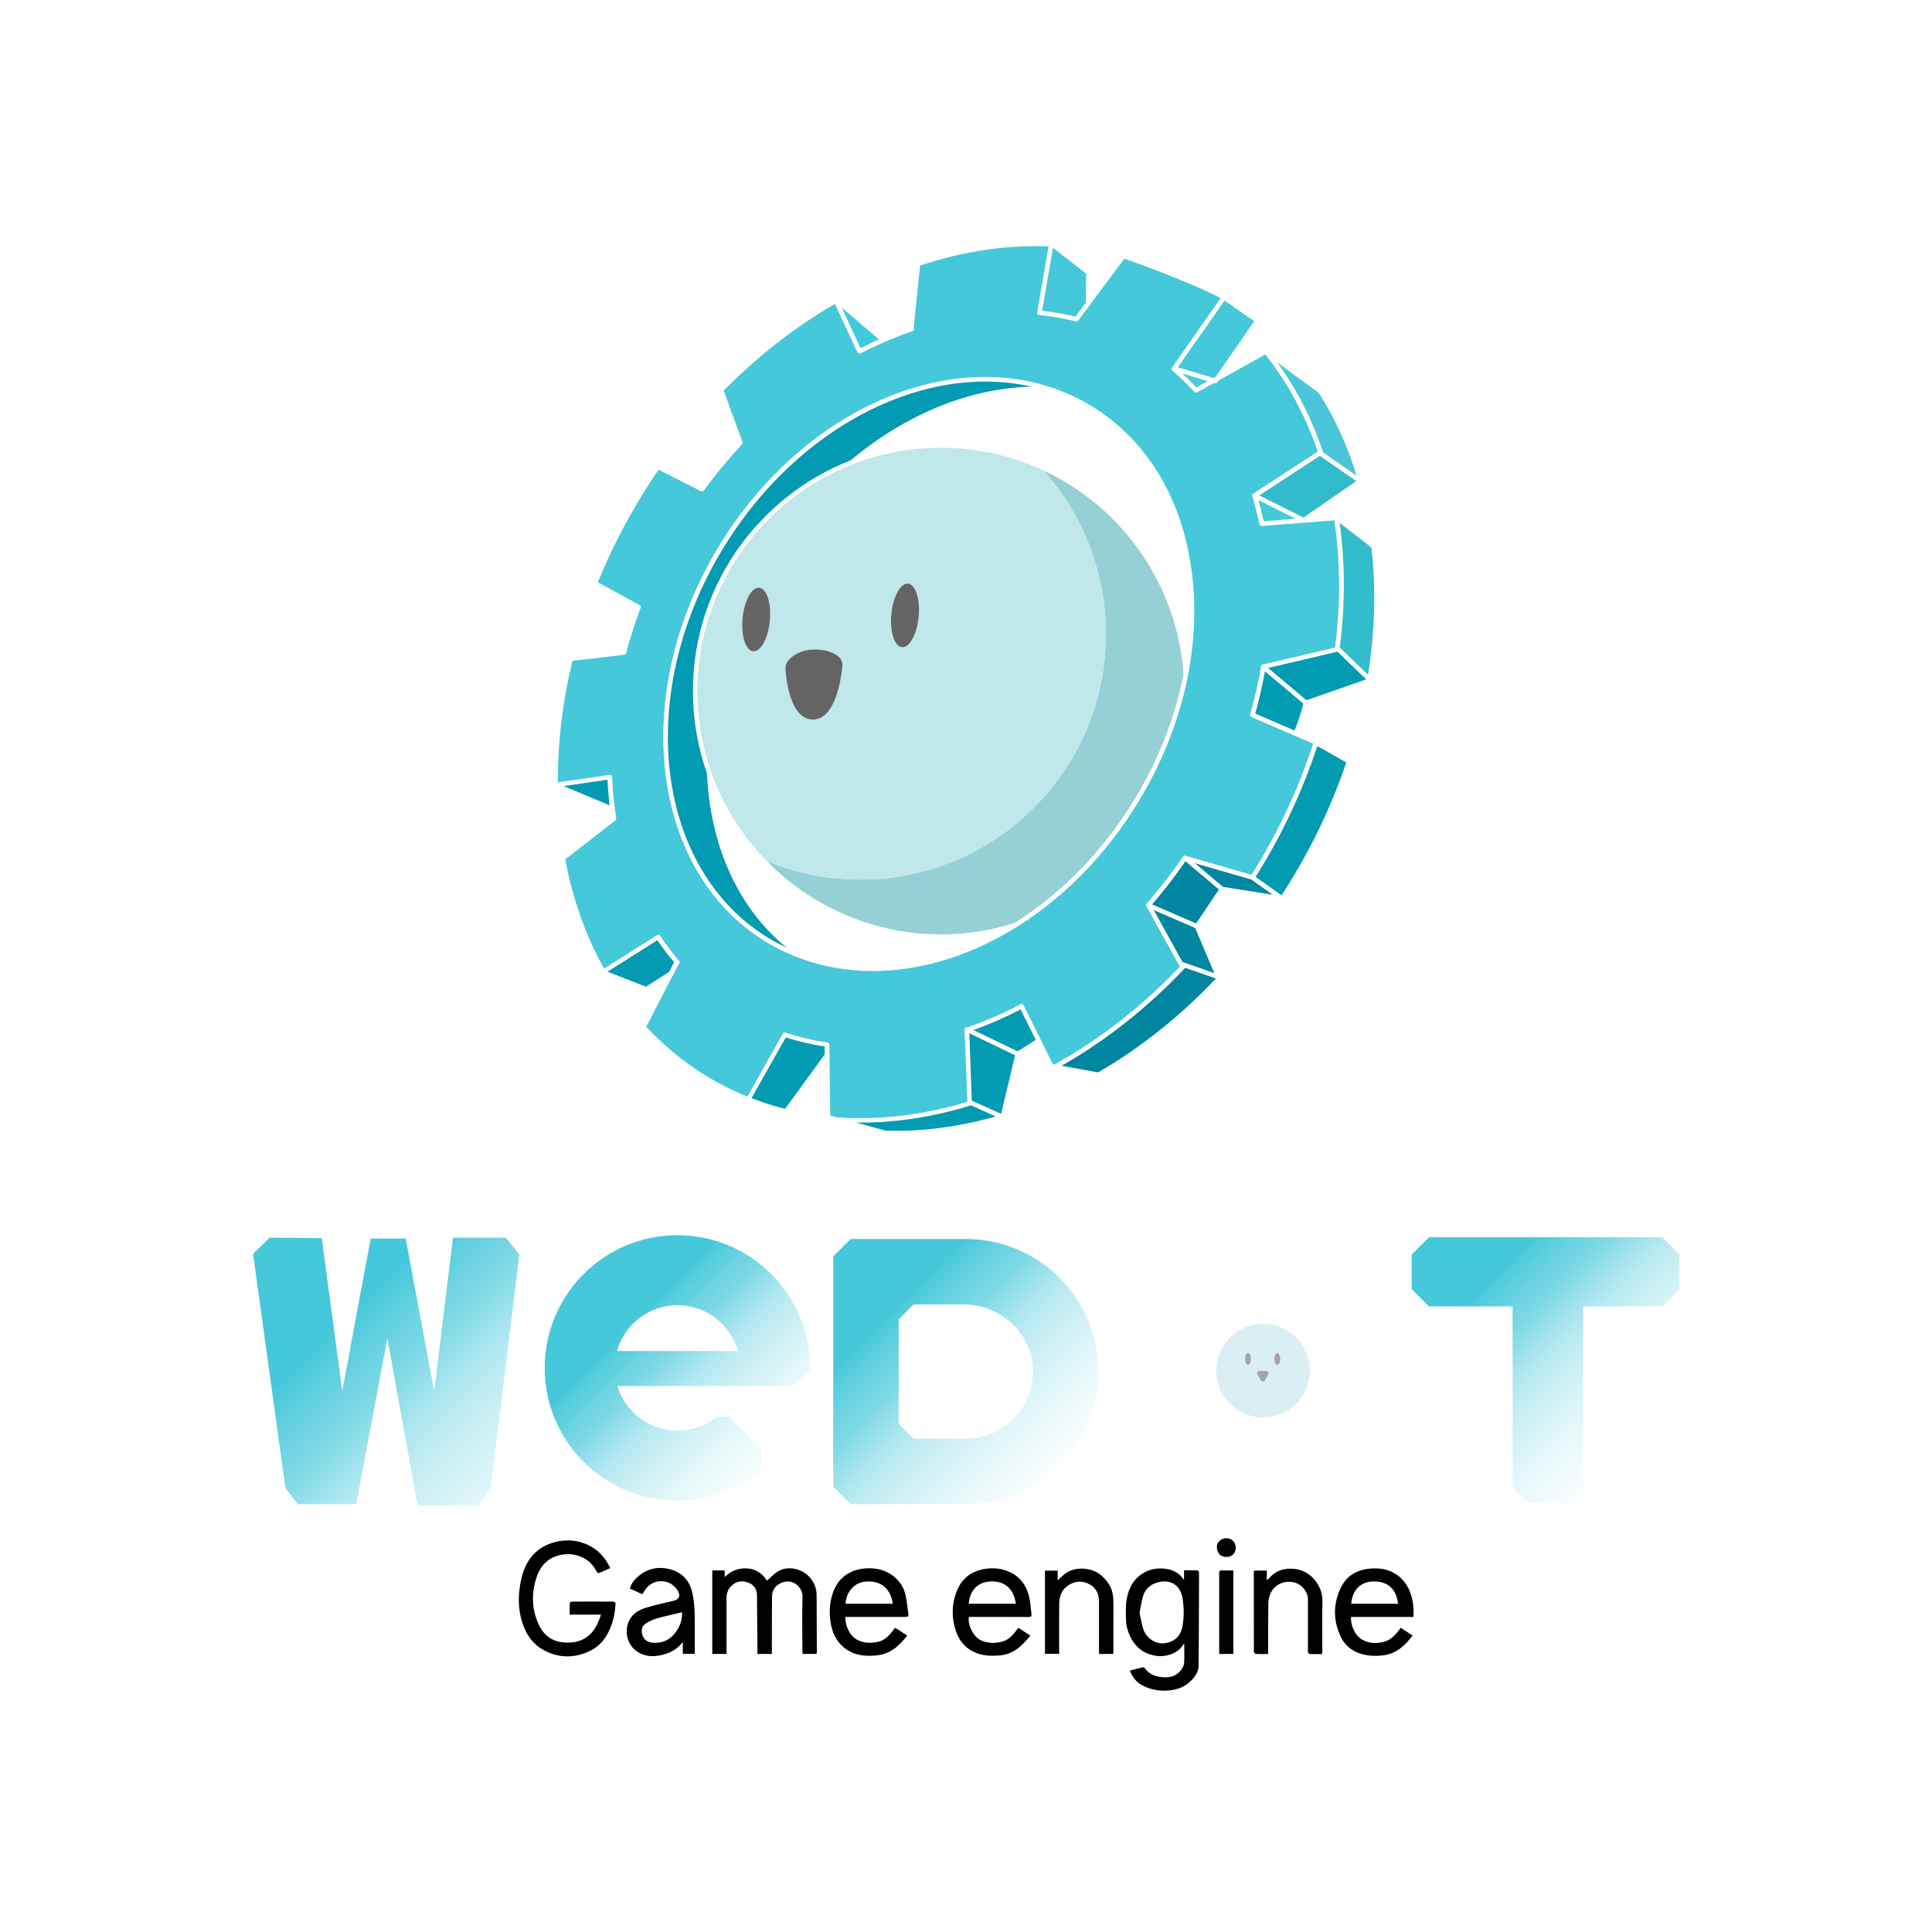 <svg xmlns="http://www.w3.org/2000/svg" xmlns:xlink="http://www.w3.org/1999/xlink" xml:space="preserve" width="256" height="256"><defs><linearGradient id="d" x1="246.12" x2="308.23" y1="170.51" y2="232.62" gradientUnits="userSpaceOnUse"><stop offset=".25" stop-color="#45C8DA"/><stop offset=".45" stop-color="#73d5e3" stop-opacity=".9"/><stop offset=".6" stop-color="#a2e3ec" stop-opacity=".75"/><stop offset=".798" stop-color="#d0f1f5" stop-opacity=".65"/><stop offset="1" stop-color="#f3fbfc" stop-opacity=".5"/></linearGradient><linearGradient id="a" x1="499.94" x2="543.73" y1="165.77" y2="209.57" gradientUnits="userSpaceOnUse"><stop offset=".25" stop-color="#45C8DA"/><stop offset=".45" stop-color="#73d5e3" stop-opacity=".9"/><stop offset=".6" stop-color="#a2e3ec" stop-opacity=".75"/><stop offset=".8" stop-color="#d0f1f5" stop-opacity=".65"/><stop offset="1" stop-color="#f3fbfc" stop-opacity=".5"/></linearGradient><linearGradient id="b" x1="365.96" x2="413.09" y1="174.9" y2="222.02" gradientUnits="userSpaceOnUse"><stop offset=".25" stop-color="#45C8DA"/><stop offset=".45" stop-color="#73d5e3" stop-opacity=".9"/><stop offset=".6" stop-color="#a2e3ec" stop-opacity=".75"/><stop offset=".8" stop-color="#d0f1f5" stop-opacity=".65"/><stop offset="1" stop-color="#f3fbfc" stop-opacity=".5"/></linearGradient><linearGradient id="c" x1="313.3" x2="353.85" y1="177.35" y2="217.9" gradientUnits="userSpaceOnUse"><stop offset=".25" stop-color="#45C8DA"/><stop offset=".45" stop-color="#73d5e3" stop-opacity=".9"/><stop offset=".6" stop-color="#a2e3ec" stop-opacity=".75"/><stop offset=".8" stop-color="#d0f1f5" stop-opacity=".65"/><stop offset="1" stop-color="#f3fbfc" stop-opacity=".5"/></linearGradient></defs><path fill="none" d="M160.94 136.17c-2.67-1.61-5.51-2.92-8.44-3.89-13.67-.84-27.88 4.27-40.2 13.81 5.24-1.71 10.82-2.65 16.63-2.65 7.51 0 14.78 1.52 21.6 4.52 17.23 7.59 29.06 23.54 31.57 41.84.86-6.01.97-12 .27-17.83-1.91-15.87-9.52-28.59-21.43-35.8zM141.51 249.28c-4.04.97-8.25 1.5-12.59 1.5-14.8 0-29.09-6.2-39.2-17.01-4.36-4.66-7.8-9.99-10.23-15.74v.03c1.5 15.81 8.54 28.65 19.82 36.14 13.39 4.75 28.48 2.61 42.2-4.92z" class="st26" transform="translate(45.755 -29.057)scale(.612)"/><path fill="#039bb3" d="m91.693 250.61c0.62 0.37 1.24 0.73 1.88 1.07 0.21 0.11 0.42 0.21 0.64 0.32 0.43 0.22 0.85 0.44 1.29 0.64 0.02 0.01 0.05 0.02 0.07 0.03-9.66-7.85-15.67-19.95-17.05-34.51-0.1-1.07-0.17-2.15-0.22-3.23-1.99-5.66-3.04-11.67-3.04-17.81 0-22.72 14.19-42.17 34.17-49.99 11.85-9.9 25.67-15.66 39.19-15.92-0.11-0.02-0.22-0.05-0.32-0.07-0.6-0.13-1.2-0.25-1.8-0.36-0.19-0.03-0.38-0.07-0.57-0.1-0.74-0.12-1.48-0.23-2.22-0.31-0.11-0.01-0.23-0.02-0.34-0.03-0.65-0.07-1.3-0.12-1.96-0.16-0.2-0.01-0.41-0.02-0.61-0.03-0.76-0.04-1.52-0.06-2.28-0.06-20.88 0-43.17 13.7-56.84 36.29-19.11 31.54-14.62 69.33 10.01 84.23z" class="st27" transform="translate(45.755 -29.057)scale(.612)"/><path fill="#95d0d4" d="m170.96 220.41c5.18-8.56 8.73-17.72 10.52-26.92-1.31-19.05-12.89-36.01-30.32-44.14 8.4 9.4 13.51 21.79 13.51 35.39 0 29.37-23.81 53.18-53.18 53.18-7.17 0-13.99-1.43-20.23-4 9.87 10.1 23.53 15.87 37.67 15.87 5.56 0 10.93-0.87 15.96-2.48 10.01-6.25 19.12-15.41 26.07-26.9z" transform="translate(45.755 -29.057)scale(.612)"/><path fill="#c0e7ea" d="m164.67 184.74c0-13.6-5.11-25.99-13.51-35.39-0.34-0.16-0.69-0.33-1.04-0.48-6.7-2.94-13.83-4.44-21.2-4.44-29.05 0-52.68 23.63-52.68 52.68 0 13.42 5.04 26.2 14.21 35.98 0.26 0.28 0.54 0.54 0.81 0.82 6.24 2.57 13.06 4 20.23 4 29.37 0.01 53.18-23.8 53.18-53.17zm-46.46-4.29c0.36-3.8 1.97-6.76 3.61-6.61 1.63 0.15 2.67 3.36 2.31 7.16s-1.97 6.76-3.61 6.61c-1.63-0.15-2.66-3.36-2.31-7.16zm-26.29 1.44c-0.36 3.8-1.97 6.76-3.61 6.61-1.63-0.15-2.67-3.36-2.31-7.16s1.97-6.76 3.61-6.61c1.63 0.15 2.67 3.35 2.31 7.16zm9.38 21.37c-4.84 0.04-5.82-8.21-6.01-10.92-0.05-0.65 0.15-1.29 0.57-1.8 0.78-0.95 2.39-2.29 5.38-2.44 2.63-0.13 4.35 0.64 5.35 1.35 0.75 0.52 1.13 1.43 1.03 2.33-0.34 3.23-1.67 11.44-6.32 11.48z" transform="translate(45.755 -29.057)scale(.612)"/><path fill="#666364" d="M89.613 174.72c-1.63-.15-3.25 2.81-3.61 6.61s.68 7.01 2.31 7.16 3.25-2.81 3.61-6.61-.68-7-2.31-7.16zM120.53 187.61c1.63.15 3.25-2.81 3.61-6.61s-.68-7.01-2.31-7.16c-1.63-.15-3.25 2.81-3.61 6.61-.36 3.8.67 7.01 2.31 7.16z" class="st5" transform="translate(45.755 -29.057)scale(.612)"/><path fill="#646464" d="m106.59 189.46c-1.01-0.7-2.73-1.47-5.35-1.35-2.99 0.14-4.61 1.49-5.38 2.44-0.41 0.51-0.61 1.14-0.57 1.8 0.19 2.7 1.16 10.96 6.01 10.92 4.65-0.04 5.98-8.25 6.33-11.47 0.09-0.92-0.29-1.82-1.04-2.34z" transform="translate(45.755 -29.057)scale(.612)"/><path fill="#45c8da" d="m153.21 101.13-2.35 13.64c2.44 0.27 4.86 0.69 7.22 1.26l2.27-3.04c-0.01-0.05-0.02-0.1-0.02-0.15l0.1-6.1z" class="st29" transform="translate(45.755 -29.057)scale(.612)"/><path fill="#039bb3" d="m56.773 216.29-9.5 1.38 9.95 4.18c-.06-.51-.11-1.04-.16-1.56-.03-.31-.07-.62-.09-.94-.09-1.02-.16-2.03-.2-3.06zM67.573 251.03l-10.81 6.84 8.32 3.24 4.97-3.16c.02-.01.03-.02.05-.03l1.09-2.11c-1.26-1.47-2.48-3.08-3.62-4.78z" class="st27" transform="translate(45.755 -29.057)scale(.612)"/><path fill="#45c8da" d="m190.37 112.55-0.85 1.22c-0.02 0.03-0.04 0.05-0.06 0.07l-9.21 13.15 7.71 2.34 0.46-0.25 8.37-12.05z" class="st29" transform="translate(45.755 -29.057)scale(.612)"/><path fill="#32bbcb" d="M225.8 151.63 217.94 146.16 204.79 154.73 211.91 158.29 214.37 159.52z" transform="translate(41.522 -29.05)scale(.612)"/><path fill="#019cb2" d="M227.96 194.56 225.55 192.25 221.72 188.56 206.72 192.09 215.02 199.08z" transform="translate(41.522 -29.05)scale(.612)"/><path fill="#0086a1" d="M190.87 234.36 196.94 239.49 207.73 241.19 203.1 237.91z" class="st32" transform="translate(41.522 -29.05)scale(.612)"/><path fill="#039bb3" d="M151.94 275.95 142.02 271.17 142.55 285.77 147.31 287.91 148.9 288.62z" class="st27" transform="translate(41.522 -29.05)scale(.612)"/><path fill="#039bb3" d="m146.2 266.03c-0.87 0.45-1.74 0.88-2.62 1.3-0.3 0.14-0.6 0.27-0.9 0.41-0.58 0.27-1.17 0.54-1.75 0.8-0.36 0.16-0.73 0.31-1.1 0.46-0.53 0.22-1.06 0.44-1.59 0.65-0.39 0.15-0.78 0.3-1.17 0.44-0.36 0.14-0.72 0.28-1.08 0.41l9.58 4.61 3.91-2.49z" class="st27" transform="translate(45.755 -29.057)scale(.612)"/><path fill="#0086a1" d="M188.17 255.75 195.07 258.16 190.92 248.39 181.95 244.5z" class="st32" transform="translate(41.522 -29.05)scale(.612)"/><path fill="#0086a1" d="m189.15 240.06-7.25-6.12c-0.46 0.67-0.93 1.33-1.41 1.99-0.1 0.13-0.19 0.27-0.28 0.4-0.6 0.82-1.21 1.63-1.83 2.43-0.12 0.16-0.25 0.32-0.38 0.48-0.5 0.63-0.99 1.26-1.5 1.88-0.22 0.27-0.44 0.52-0.66 0.79-0.39 0.46-0.77 0.93-1.16 1.38l9.53 4.13z" class="st32" transform="translate(45.755 -29.057)scale(.612)"/><path fill="#45c8da" d="m153.54 277.96c0.88-0.49 1.75-1 2.62-1.52 0.34-0.2 0.69-0.39 1.03-0.6 1.23-0.75 2.45-1.52 3.65-2.32 0.29-0.19 0.56-0.39 0.85-0.59 0.91-0.62 1.83-1.24 2.73-1.89 0.45-0.32 0.89-0.67 1.33-1 0.73-0.54 1.45-1.07 2.17-1.63 0.49-0.39 0.98-0.79 1.47-1.19 0.65-0.53 1.31-1.05 1.95-1.59 0.51-0.43 1.01-0.88 1.51-1.32 0.61-0.53 1.22-1.06 1.83-1.61 0.51-0.47 1.01-0.95 1.51-1.43 0.58-0.55 1.17-1.09 1.74-1.66 0.5-0.49 0.99-1 1.48-1.5 0.47-0.48 0.95-0.96 1.42-1.45l-0.07-0.02c-0.12-0.04-0.21-0.12-0.27-0.23l-7-12.65c-0.05-0.07-0.09-0.15-0.1-0.23-0.02-0.14 0.01-0.29 0.1-0.4 2.82-3.21 5.47-6.64 7.9-10.19 0.15-0.22 0.44-0.28 0.67-0.14l14.13 4.09c0.07-0.11 0.15-0.22 0.22-0.33l0.15-0.24c0.69-1.11 1.37-2.23 2.03-3.36 0.23-0.4 0.45-0.8 0.67-1.2 0.42-0.73 0.84-1.47 1.24-2.21 0.26-0.47 0.5-0.95 0.75-1.43 0.36-0.67 0.72-1.34 1.06-2.02 0.25-0.5 0.49-1 0.73-1.51 0.32-0.66 0.65-1.32 0.96-1.99 0.24-0.51 0.46-1.02 0.69-1.53 0.3-0.66 0.61-1.33 0.89-1.99 0.22-0.52 0.43-1.04 0.64-1.56 0.28-0.67 0.56-1.33 0.82-2 0.21-0.52 0.39-1.04 0.59-1.57 0.26-0.68 0.52-1.35 0.76-2.03 0.19-0.52 0.36-1.05 0.54-1.58 0.21-0.61 0.42-1.22 0.62-1.83l-13.3-5.76c-0.26-0.08-0.41-0.35-0.33-0.61 0.25-0.87 0.48-1.73 0.7-2.6v-0.01c0.22-0.86 0.43-1.72 0.62-2.57 0.03-0.13 0.05-0.26 0.08-0.39 0.16-0.73 0.32-1.45 0.46-2.17 0.05-0.24 0.09-0.47 0.13-0.7 0.11-0.59 0.22-1.18 0.32-1.76-0.01-0.06-0.01-0.11 0-0.17 0.04-0.19 0.17-0.35 0.36-0.39l15.69-3.7c0.09-0.7 0.17-1.4 0.24-2.1 0.05-0.44 0.11-0.88 0.15-1.31 0.08-0.82 0.14-1.64 0.2-2.46 0.03-0.37 0.07-0.74 0.09-1.11 0.07-1.09 0.12-2.18 0.15-3.26 0-0.09 0.01-0.19 0.01-0.28 0.04-1.18 0.05-2.36 0.04-3.53 0-0.27-0.01-0.54-0.02-0.82-0.01-0.89-0.03-1.78-0.06-2.67-0.02-0.42-0.05-0.83-0.07-1.24-0.04-0.73-0.07-1.47-0.13-2.2-0.04-0.48-0.09-0.95-0.13-1.43-0.06-0.66-0.12-1.32-0.19-1.98-0.06-0.51-0.13-1.02-0.2-1.53-0.07-0.54-0.14-1.08-0.22-1.62l-15.71 1.22h-0.04c-0.03 0-0.05-0.01-0.07-0.01-0.03 0-0.06-0.01-0.09-0.02-0.01 0-0.02-0.01-0.04-0.02-0.09-0.04-0.17-0.1-0.22-0.19-0.03-0.05-0.05-0.1-0.06-0.16-0.22-1.03-0.45-2.06-0.71-3.06-0.11-0.44-0.24-0.86-0.36-1.3-0.15-0.56-0.3-1.12-0.46-1.66v-0.02c-0.02-0.08-0.02-0.17 0-0.26v-0.02c0.01-0.02 0-0.04 0.01-0.05s0.01-0.03 0.02-0.04c0.03-0.06 0.08-0.1 0.12-0.14 0.02-0.02 0.03-0.04 0.05-0.06l13.97-9.1c-0.15-0.44-0.3-0.87-0.46-1.3-0.16-0.46-0.33-0.92-0.5-1.37-0.21-0.55-0.43-1.08-0.66-1.62-0.17-0.43-0.34-0.86-0.53-1.28-0.24-0.56-0.5-1.11-0.76-1.67-0.18-0.38-0.35-0.77-0.53-1.15-0.3-0.62-0.62-1.23-0.94-1.84-0.16-0.3-0.3-0.6-0.46-0.9-0.48-0.9-0.99-1.78-1.5-2.65-0.07-0.11-0.14-0.22-0.21-0.33-0.46-0.75-0.92-1.5-1.41-2.23-0.2-0.3-0.41-0.59-0.61-0.88-0.36-0.53-0.73-1.07-1.11-1.59-0.25-0.34-0.5-0.66-0.76-0.99-0.31-0.41-0.62-0.82-0.94-1.22l-10.09 5.61-0.29 0.42c-0.12 0.17-0.34 0.25-0.55 0.19l-0.17-0.05-3.58 1.98c-0.05 0.04-0.1 0.07-0.16 0.09-0.02 0.01-0.03 0.01-0.05 0.01-0.04 0.01-0.07 0.02-0.11 0.02h-0.01c-0.04 0-0.08-0.01-0.12-0.03-0.02-0.01-0.05-0.01-0.07-0.02-0.06-0.03-0.12-0.07-0.16-0.12-1.48-1.63-3.08-3.18-4.75-4.59-0.21-0.17-0.23-0.48-0.07-0.69l0.08-0.1 9.63-13.75c0.02-0.03 0.04-0.05 0.06-0.07l0.76-1.09c-4.66-2.59-17.51-7.48-20.86-8.54l-9.97 13.38c-0.12 0.16-0.33 0.23-0.52 0.18-2.58-0.64-5.25-1.1-7.93-1.37-0.14-0.01-0.26-0.08-0.35-0.19-0.08-0.11-0.12-0.25-0.09-0.38l2.46-14.3c-9.08-0.34-18.44 1.05-27.81 4.14l-1.39 13.42 0.06 0.17c0.09 0.26-0.05 0.54-0.31 0.63-2.18 0.74-4.32 1.58-6.37 2.48-1.61 0.7-3.24 1.47-4.85 2.32-0.07 0.04-0.14 0.05-0.21 0.05h-0.02c-0.01 0-0.03-0.01-0.04-0.01-0.06-0.01-0.12-0.02-0.17-0.05l-0.06-0.03c-0.07-0.04-0.13-0.1-0.17-0.17l-0.23-0.43-4.68-10.06c-8.63 4.99-16.73 11.31-24.09 18.78l4.07 11.1c0.06 0.18 0.02 0.37-0.1 0.51-2.93 3.15-5.71 6.51-8.25 10.01-0.13 0.18-0.36 0.25-0.57 0.17-0.02-0.01-0.12-0.04-0.13-0.05l-9.11-4.63c-1.12 1.64-2.16 3.22-3.16 4.83-3.91 6.27-7.28 12.85-10 19.56l9.04 4.92c0.22 0.12 0.31 0.38 0.23 0.61-1.21 3.18-2.26 6.47-3.12 9.76-0.05 0.2-0.21 0.37-0.42 0.39l-11.23 1.33c-2.14 8.81-3.2 17.65-3.14 26.3l11.18-1.62c0.14-0.02 0.28 0.02 0.39 0.11s0.17 0.22 0.18 0.36c0.09 2.35 0.28 4.66 0.58 6.86 0.09 0.7 0.19 1.38 0.3 2.07 0.03 0.18-0.04 0.36-0.19 0.47l-10.86 8.43c1.63 8.62 4.46 16.57 8.42 23.65l11.47-7.25c0.23-0.14 0.53-0.08 0.68 0.15 1.27 1.94 2.65 3.77 4.09 5.43 0.09 0.1 0.13 0.23 0.12 0.37s-0.07 0.26-0.18 0.34l-0.1 0.09-6.95 13.46c3.7 3.98 7.89 7.45 12.48 10.32 3.01 1.88 6.18 3.49 9.42 4.8l7.62-13.54c0.09-0.26 0.37-0.4 0.63-0.31 2.97 0.98 6.02 1.69 9.06 2.12 0.24 0.03 0.42 0.24 0.43 0.48l0.03 2.31v0.01l0.16 13.01 1.39 0.39c1.16 0.09 2.32 0.15 3.48 0.18 0.59 0.02 1.18 0 1.78 0 0.58 0 1.15 0.01 1.73 0 0.67-0.02 1.34-0.06 2.01-0.09 0.51-0.03 1.03-0.04 1.54-0.08 0.63-0.04 1.26-0.12 1.89-0.18 0.57-0.05 1.13-0.1 1.7-0.17 0.59-0.07 1.19-0.17 1.78-0.25 0.61-0.09 1.22-0.16 1.83-0.27 0.57-0.09 1.14-0.21 1.71-0.32 0.64-0.12 1.28-0.23 1.92-0.37 0.56-0.12 1.12-0.26 1.68-0.39 0.65-0.15 1.3-0.3 1.96-0.47 0.56-0.15 1.13-0.31 1.69-0.47 0.53-0.15 1.07-0.3 1.6-0.46l-0.6-15.56v-0.11c0-0.17 0.09-0.33 0.24-0.42 0.12-0.08 0.27-0.09 0.41-0.05 3.9-1.35 7.76-3.03 11.46-4.98 0.12-0.06 0.26-0.07 0.38-0.03 0.13 0.04 0.23 0.13 0.29 0.25l6.33 12.76zm-39.31-20.24c-5.23 0-10.37-0.84-15.29-2.59-2.68-0.94-5.29-2.18-7.76-3.67-25.1-15.19-29.74-53.59-10.37-85.61 17.01-28.09 47.22-42.61 71.86-34.55 0.02 0 0.05 0.01 0.07 0.02 3.02 0.99 5.96 2.34 8.71 4.01 12.18 7.37 19.95 20.35 21.89 36.54 1.94 16.15-2.16 33.57-11.54 49.06-13.9 22.98-36.38 36.79-57.57 36.79z" class="st29" transform="translate(45.755 -29.057)scale(.612)"/><path fill="#3fcadd" d="m107.47 114.08 4.08 8.78c1.33-0.68 2.67-1.32 3.99-1.91z" transform="translate(45.755 -29.057)scale(.612)"/><path fill="#039bb3" d="m95.363 272.09-7.42 13.15c1.61 0.62 3.22 1.17 4.8 1.64 0.85 0.25 1.68 0.48 2.47 0.68l8.58-11.77-0.02-1.72c-2.82-0.44-5.65-1.1-8.41-1.98z" class="st27" transform="translate(45.755 -29.057)scale(.612)"/><path fill="#4acada" d="m181.19 128.31c1.06 0.97 2.08 1.99 3.06 3.05l2.49-1.37z" transform="translate(45.755 -29.057)scale(.612)"/><path fill="#039bb3" d="m135.47 286.8c-8.41 2.59-16.73 3.84-24.86 3.72l6.26 1.74c0.03 0.01 0.05 0.02 0.08 0.03 7.78 0.24 15.8-0.8 23.88-3.09z" class="st27" transform="translate(45.755 -29.057)scale(.612)"/><path fill="#0086a1" d="m188.5 259.34-6.65-2.32c-8.08 8.57-17.08 15.7-26.78 21.21l7.92 1.44c9.24-5.37 17.82-12.21 25.51-20.33z" class="st32" transform="translate(45.755 -29.057)scale(.612)"/><path fill="#009cb3" d="m207.44 199.82-8.33-7c-0.54 3.01-1.24 6.08-2.1 9.15l8.47 3.67c0.74-1.4 1.68-4.79 1.96-5.82z" transform="translate(45.755 -29.057)scale(.612)"/><path fill="#33bccc" d="m222.16 166.02-6.89-5.35c1.22 8.66 1.23 17.74 0.04 27.01l6.12 5.89c1.5-9.42 1.75-18.68 0.73-27.55z" transform="translate(45.755 -29.057)scale(.612)"/><path fill="#43ccd4" d="m205.76 159.79-8.07-4.04c0.42 1.48 0.8 3.01 1.14 4.58z" transform="translate(45.755 -29.057)scale(.612)"/><path fill="#4ac6d8" d="m201.79 125.96c4.19 5.76 7.52 12.3 9.92 19.48l7.26 5.05c-1.98-6.5-4.74-12.53-8.2-17.94z" transform="translate(45.755 -29.057)scale(.612)"/><path fill="#039bb2" d="m210.45 209c-3.15 9.63-7.54 18.99-13.06 27.84l-0.15 0.24c-0.05 0.09-0.11 0.17-0.16 0.26l5.62 3.98c0.48-0.73 0.96-1.47 1.42-2.22 5.28-8.46 9.51-17.38 12.6-26.54z" transform="translate(45.755 -29.057)scale(.612)"/><g transform="translate(-114.41 60.282)scale(.612)"><path fill="url(#a)" d="m550.57 173.12v7.49l-3.74 3.74h-17.1v39.22l-3.35 3.35h-8.59l-3.35-3.35v-39.22h-18.11l-3.74-3.74v-7.49l3.74-3.74h50.5z"/><path fill="url(#SVGID_1_)" d="m460.51 169.44c-15.77 0-28.55 12.78-28.55 28.55s12.78 28.55 28.55 28.55 28.55-12.78 28.55-28.55c-0.01-15.77-12.79-28.55-28.55-28.55zm16.06 31.14h-3c-0.17 0.97-0.44 1.91-0.82 2.8l2.6 1.5c-0.55 1.23-1.24 2.38-2.05 3.42l-2.6-1.51c-0.61 0.74-1.3 1.41-2.05 1.99l1.5 2.6c-1.06 0.79-2.22 1.45-3.45 1.97l-1.5-2.61c-0.87 0.34-1.79 0.59-2.74 0.74v2.99c-0.67 0.09-1.36 0.13-2.05 0.13-0.65 0-1.3-0.04-1.93-0.11v-3c-0.96-0.14-1.88-0.38-2.75-0.71l-1.5 2.61c-1.24-0.51-2.41-1.17-3.48-1.95l1.5-2.59c-0.77-0.59-1.47-1.27-2.09-2.01l-2.6 1.5c-0.82-1.04-1.52-2.19-2.06-3.41l2.59-1.49c-0.39-0.91-0.67-1.86-0.84-2.86h-3c-0.11-0.76-0.17-1.53-0.17-2.31 0-0.56 0.03-1.12 0.08-1.67h3c0.12-1.04 0.37-2.03 0.72-2.98l-2.6-1.5c0.5-1.24 1.16-2.41 1.94-3.48l2.59 1.5c0.64-0.83 1.38-1.58 2.19-2.24l-1.5-2.6c1.05-0.8 2.2-1.48 3.43-2.02l1.5 2.6c0.96-0.39 1.98-0.67 3.05-0.82v-3c0.63-0.07 1.28-0.11 1.93-0.11 0.69 0 1.38 0.04 2.05 0.13v2.99c1.06 0.17 2.07 0.46 3.03 0.85l1.5-2.59c1.22 0.54 2.37 1.22 3.41 2.04l-1.5 2.59c0.8 0.66 1.52 1.41 2.14 2.23l2.59-1.5c0.78 1.07 1.43 2.24 1.93 3.49l-2.6 1.5c0.34 0.93 0.58 1.91 0.7 2.92h3c0.05 0.55 0.08 1.11 0.08 1.67 0 0.78-0.06 1.55-0.17 2.31z"/><circle cx="460.41" cy="198.27" r="10.14" fill="#d9eff4"/><g fill="#a6a4aa"><ellipse cx="457.15" cy="195.73" class="st22" rx=".63" ry="1.27"/><ellipse cx="463.5" cy="195.73" class="st22" rx=".63" ry="1.27"/><path d="m459.61 198.33h1.49c0.39 0 0.63 0.42 0.44 0.76l-0.72 1.27c-0.19 0.34-0.67 0.34-0.87 0.01l-0.77-1.27c-0.21-0.33 0.04-0.77 0.43-0.77z" class="st22"/></g><path fill="url(#b)" d="m396.05 169.76h-24.94c-1.47 1.47-2.3 2.29-3.76 3.76v49.89c1.46 1.47 2.29 2.29 3.76 3.76h24.94c7.93 0 15.11-3.21 20.3-8.41 5.2-5.19 8.41-12.37 8.41-20.3 0-15.85-12.85-28.7-28.71-28.7zm0 43.24h-11.3c-1.26-1.27-1.97-1.97-3.23-3.23v-22.61l3.23-3.23h10.88c7.82 0 14.55 6 14.94 13.8 0.41 8.35-6.26 15.27-14.52 15.27z"/><path fill="url(#c)" d="m362.11 193.93c-1.83-14.1-13.89-24.99-28.49-24.99-15.87 0-28.74 12.86-28.74 28.73s12.87 28.74 28.74 28.74c6.98 0 13.37-2.49 18.34-6.62l-0.15-4.18-7.1-7.39h-2.54c-2.34 1.89-5.31 3.03-8.55 3.03-6.14 0-11.32-4.07-13-9.66h37.82l3.9-3.11c0.02-0.27 0.02-0.54 0.02-0.81 0-1.27-0.08-2.52-0.25-3.74zm-41.57 0.08c1.6-5.72 6.85-9.92 13.08-9.92s11.48 4.2 13.07 9.92z"/><path fill="url(#d)" d="M299.39 173.11 293.17 223.95 290.42 227.45 277.35 227.45 270.81 191.26 264.08 227.17 251.39 227.17 248.74 223.66 241.73 172.98 245.33 169.47 256.6 169.57 261.05 202.63 267.21 169.66 274.79 169.66 280.95 202.73 285.02 169.47 296.48 169.47z"/></g><path d="M378.86 263.2c1-.25 1.87-.49 2.76-.69.14-.03.38.04.45.14 1.03 1.48 2.54 1.92 4.23 2.01 1.57.08 2.88-.46 3.78-1.75.3-.43.51-.99.54-1.51.07-1.31.02-2.62.02-4.01-.11.08-.18.12-.22.17-1.19 2.06-3.97 2.79-6.04 2.42-2.23-.39-3.97-1.51-5.09-3.5-.72-1.28-1.21-2.66-1.25-4.13-.04-1.53-.13-3.1.13-4.6.45-2.57 1.66-4.72 4.13-5.96 2.13-1.07 6.14-1.15 8 1.41.06.08.13.16.29.36v-2.07c1 0 1.97-.01 2.94.02.11 0 .31.26.31.39-.02 6.74-.03 13.48-.09 20.22-.01 1.13-.57 2.1-1.32 2.94-1.36 1.54-3.09 2.26-5.11 2.44-2.01.18-3.92-.15-5.71-1.08-1.32-.67-2.18-1.77-2.75-3.22zm2.11-12.49c.26 1.17.43 2.45.85 3.65.69 1.93 2.75 3.2 4.66 2.91 2.03-.31 3.37-1.47 3.77-3.65.37-2 .34-4.05.02-6.07-.43-2.64-2.28-4.02-4.85-3.56-1.95.35-3.3 1.46-3.8 3.42-.27 1.04-.42 2.11-.65 3.3zM301.35 259.6h-3.12v-.86c-.03-3.94-.06-7.88-.1-11.83-.01-1.33-.68-2.31-1.88-2.76-1.31-.49-2.61-.35-3.68.73-.72.72-1.03 1.56-1.03 2.56.01 3.8 0 7.59 0 11.39v.77h-3.09v-18.08h2.69v1.44c1.37-1.38 3-1.99 4.86-1.88 1.93.11 3.33 1.18 4.31 2.65.75-.66 1.43-1.42 2.26-1.95 2.27-1.45 5.61-.63 7.25 1.55.77 1.03 1.22 2.17 1.22 3.46.03 4.07.04 8.14.05 12.21 0 .19-.03.38-.06.59h-3.03c-.02-.4-.05-.8-.05-1.19 0-3.73-.06-7.46.03-11.19.05-1.99-1.9-3.8-4.06-3.18-1.79.51-2.53 1.74-2.54 3.24-.03 3.82-.02 7.63-.03 11.45v.88zM264.34 251.09h-6.76c0-.88-.02-1.69.02-2.51.01-.11.27-.31.42-.31 3.02-.02 6.03-.02 9.05 0 .15 0 .44.23.43.34-.09 2.28-.59 4.47-1.65 6.49-.94 1.79-2.32 3.15-4.17 3.98-3.29 1.49-6.56 1.39-9.73-.31-2.07-1.11-3.46-2.88-4.31-5.05-1.07-2.74-1.3-5.59-.88-8.47.19-1.32.45-2.68.94-3.91 1.08-2.72 2.98-4.7 5.81-5.7 1.21-.43 2.46-.62 3.73-.62 1.77.01 3.43.46 4.96 1.33 1.9 1.07 3.23 2.66 4.15 4.65-.82.37-1.62.76-2.44 1.09-.11.04-.41-.15-.48-.3-.68-1.34-1.66-2.39-3.01-3.05-1.53-.74-3.13-.93-4.81-.58-2.86.59-4.47 2.47-5.3 5.12-1.03 3.31-.94 6.59.48 9.77 1.41 3.16 3.78 4.23 6.93 4.07 3.02-.16 5.01-1.87 6.12-4.63.09-.21.18-.43.25-.64.08-.21.14-.43.25-.76zM328.04 253.92c.87.57 1.72 1.12 2.61 1.69-1.7 2.24-3.63 4-6.61 4.3-2.21.22-4.33.09-6.24-1.1-2.07-1.28-3.2-3.21-3.65-5.6-.38-2.01-.38-4 .15-5.97.47-1.76 1.27-3.36 2.75-4.5 1.64-1.26 3.54-1.73 5.59-1.69 2.2.04 4.15.75 5.72 2.31.95.95 1.63 2.12 1.92 3.44.3 1.37.43 2.78.63 4.17.06.43-.09.61-.55.61-4.16-.01-8.33 0-12.49 0h-.63c0 1.88.92 4.05 2.5 4.91 1.49.81 3.08.83 4.68.46 1.68-.38 2.61-1.73 3.62-3.03zm-.51-5.19c-.5-3.82-3.32-5.26-6.38-4.72-2.38.41-3.8 2.71-3.83 4.72h10.21zM344 251.63c-.26 1.82 1.05 4.33 2.67 5.04 1.49.65 3.04.67 4.6.24 1.6-.44 2.49-1.7 3.44-2.97.87.56 1.71 1.1 2.61 1.68-1.77 2.21-3.64 4.04-6.64 4.3-2.01.17-3.91.08-5.74-.83-1.92-.95-3.11-2.56-3.76-4.51-.92-2.76-.92-5.58.1-8.33 1.03-2.79 3.01-4.48 5.98-5.02 2.05-.37 3.99-.16 5.85.76 2.09 1.04 3.31 2.81 3.88 4.99.34 1.27.4 2.62.57 3.94.06.49-.09.69-.66.68-4.12-.03-8.24-.02-12.36-.02-.18.01-.37.03-.54.05zm10.18-2.9c-.58-3.99-3.14-4.91-5.44-4.83-3.48.13-4.62 2.79-4.77 4.83h10.21zM437.53 253.94c.87.57 1.69 1.11 2.55 1.68-1.67 2.22-3.56 3.96-6.46 4.29-1.76.2-3.45.13-5.12-.47-1.82-.65-3.19-1.88-3.99-3.58-1.62-3.45-1.66-6.99-.04-10.47 1.29-2.78 3.63-4.07 6.6-4.28 1.66-.12 3.28.06 4.79.86 2.05 1.08 3.26 2.8 3.92 4.97.46 1.49.57 3.02.49 4.65h-13.53c-.09 1.84.83 4.09 2.61 5.01 1.46.76 3.04.78 4.63.34 1.63-.47 2.58-1.75 3.55-3zm-10.74-5.21h10.14c-.4-3.22-2.19-4.79-5.12-4.83-3.19-.05-4.81 2.12-5.02 4.83zM270.61 245.47c.29-1.2 1.03-2 1.87-2.72 2.1-1.78 4.58-2.16 7.1-1.41 2.38.71 3.99 2.45 4.53 4.93.31 1.39.48 2.84.52 4.27.08 2.99.02 5.98.02 9.03h-2.58v-2.56c-.98 1.27-2.13 2.06-3.49 2.51-2.16.71-4.31.91-6.34-.4-1.71-1.1-2.6-3.27-2.25-5.28.39-2.2 1.81-3.51 3.8-4.15 1.98-.64 4.03-1.08 6.06-1.54 1.66-.37 1.8-1.33.9-2.59-1.72-2.39-5.59-2.37-7.12.64-.24.47-.38.52-.83.26-.68-.38-1.42-.65-2.19-.99zm11.3 5.1c-1.86.45-3.65.82-5.4 1.32-.89.26-1.78.65-2.54 1.18-.82.56-.96 1.58-.63 2.5.37 1.01 1.12 1.5 2.15 1.59 1.97.18 3.63-.48 4.86-2.03 1.01-1.29 1.62-2.76 1.56-4.56zM408.81 259.62c-.92 0-1.81.02-2.69-.02-.14-.01-.29-.25-.4-.41-.05-.07-.01-.21-.01-.31 0-5.58-.01-11.15-.01-16.73 0-.19.02-.37.04-.6h2.77v2.09c.18-.15.3-.22.38-.31 1.54-1.84 3.53-2.42 5.85-2.12 3.37.44 5.86 3.68 5.81 6.87-.06 3.63-.01 7.25-.02 10.88 0 .21-.02.41-.03.67-.93 0-1.81.02-2.7-.02-.13 0-.3-.22-.36-.37-.06-.14-.02-.33-.02-.5v-11.07c0-1.33-1.14-2.92-2.54-3.42-2.21-.8-4.7.16-5.61 2.34-.29.68-.43 1.47-.43 2.21-.05 3.58-.03 7.16-.03 10.82zM375.25 259.6h-3.07v-.77-10.62c0-1.87-.85-3.25-2.58-3.94-1.48-.6-2.93-.35-4.25.6-1.4 1-1.78 2.45-1.79 4.04-.03 3.54-.01 7.08-.01 10.67h-3.07v-18.02h2.75v2.11c.51-.47.93-.91 1.41-1.29 1.46-1.17 3.13-1.43 4.95-1.16 2.11.31 3.58 1.53 4.7 3.22.83 1.25 1.01 2.71 1.01 4.19-.01 3.52-.01 7.04-.01 10.56-.01.12-.03.24-.04.41zM401.26 259.6h-3.06v-.65c0-5.62.02-11.24 0-16.85 0-.49.14-.61.61-.59.8.04 1.6.01 2.45.01v18.08zM401.79 236.64c-.01 1.12-.87 2-2.02 1.97-1.34-.03-1.99-.83-2.07-2.09-.07-1.11.94-2 2.1-1.98 1.16.01 2 .91 1.99 2.1z" class="st24" transform="translate(-82.151 60.282)scale(.612)"/></svg>